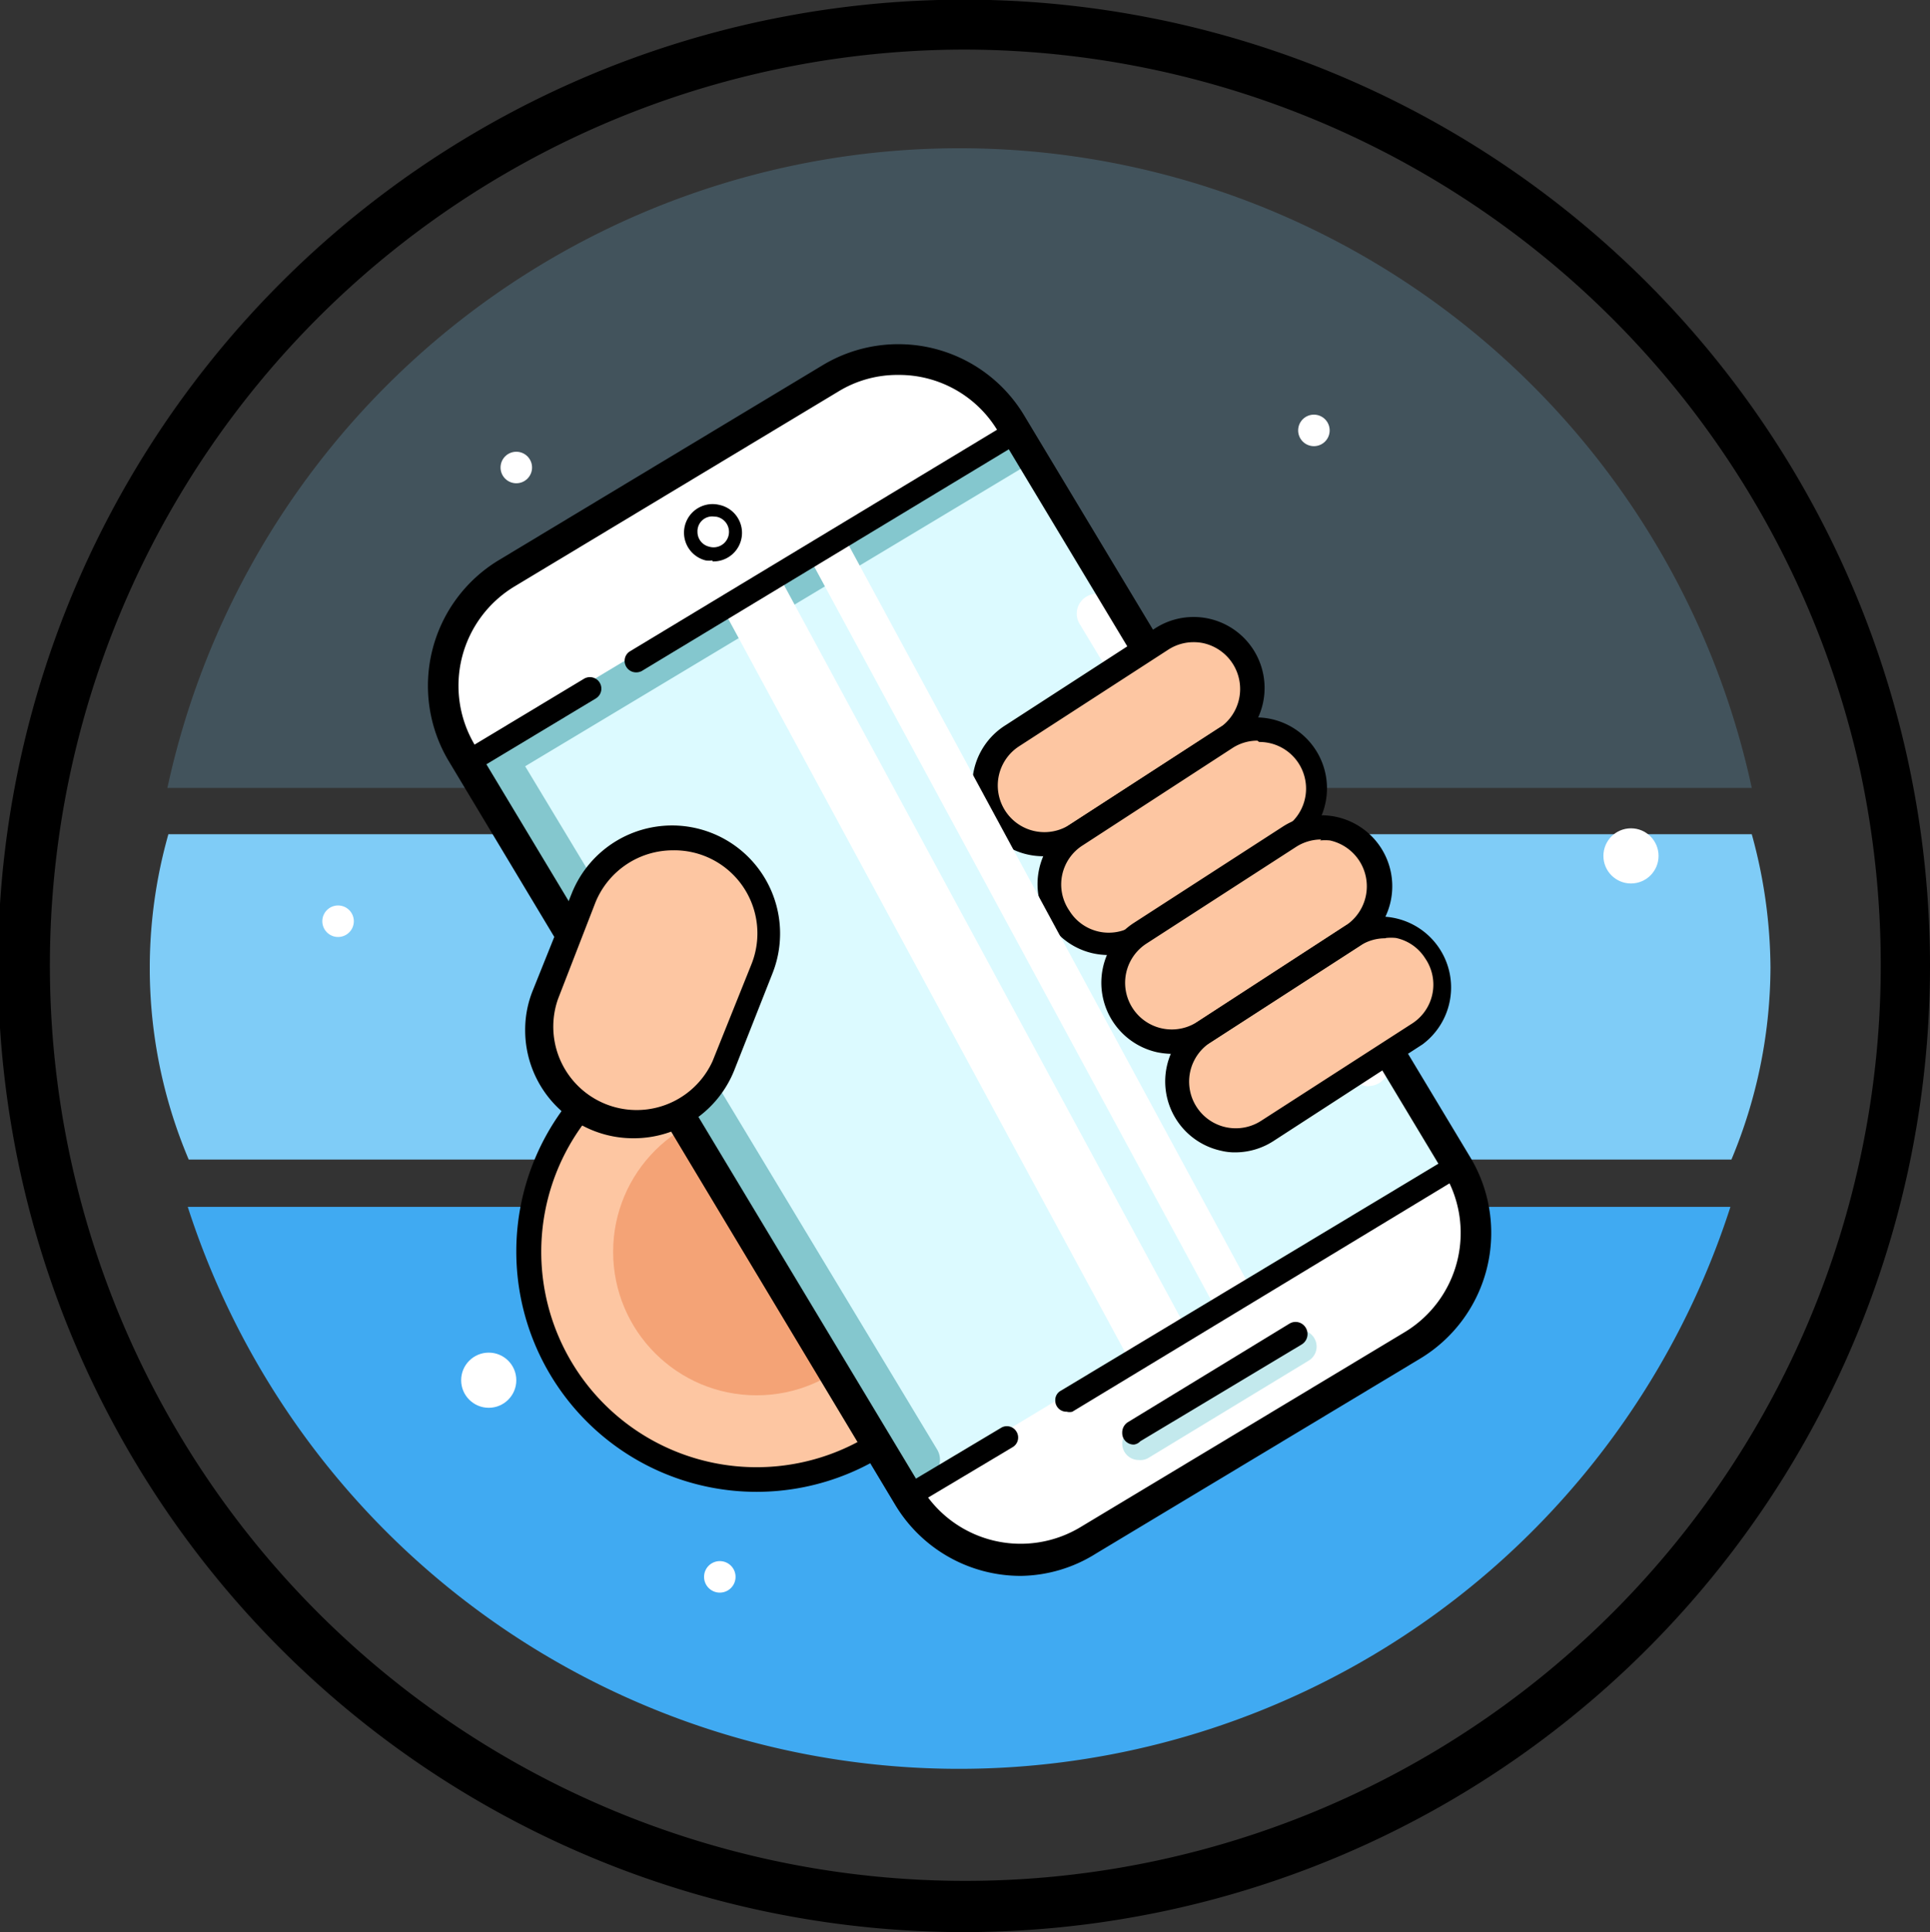 <svg xmlns="http://www.w3.org/2000/svg" viewBox="0 0 58.8 58.85">
    <rect x="0" y="0" width="58.8" height="58.85" fill="#333333" stroke="none"/>
    <defs>
        <style>
            .cls-1{fill:#40aaf2;}.cls-2,.cls-3{fill:#7fccf7;}.cls-2{opacity:0.21;isolation:isolate;}.cls-4{fill:#fff;}.cls-5{fill:#fdc6a2;}.cls-6{fill:#f4a376;}.cls-7{fill:#dcfaff;}.cls-8{fill:#84c7ce;}.cls-9{fill:#c3e9ed;}</style>
    </defs>
    <g id="Layer_2" data-name="Layer 2">
        <g id="Layer_1-2" data-name="Layer 1">
            <path
                d="M29.41,58.85A29.43,29.43,0,1,1,58.8,29.38v0A29.43,29.43,0,0,1,29.41,58.85Zm0-57.34A27.89,27.89,0,1,0,57.3,29.39a28.29,28.29,0,0,0-.62-5.88,28,28,0,0,0-27.27-22Z" />
            <path class="cls-1" d="M5.72,36.76h47a24.69,24.69,0,0,1-47,0Z" />
            <path class="cls-2" d="M53.37,24H5.1a24.69,24.69,0,0,1,48.27,0Z" />
            <path class="cls-3"
                d="M53.94,29.47a15.25,15.25,0,0,1-1.19,5.85h-47a14.93,14.93,0,0,1-.62-9.91H53.37A15.48,15.48,0,0,1,53.94,29.47Z" />
            <circle class="cls-4" cx="40.03" cy="13.11" r="0.48" />
            <circle class="cls-4" cx="10.3" cy="28.06" r="0.48" />
            <circle class="cls-4" cx="21.93" cy="48.03" r="0.48" />
            <circle class="cls-4" cx="15.73" cy="14.24" r="0.48" />
            <circle class="cls-4" cx="40.87" cy="40.31" r="0.84" />
            <circle class="cls-4" cx="49.69" cy="26.07" r="0.84" />
            <circle class="cls-4" cx="14.89" cy="42.04" r="0.84" />
            <circle class="cls-5" cx="23.05" cy="38.13" r="6.94" />
            <circle class="cls-6" cx="23.05" cy="38.13" r="4.37" />
            <path
                d="M23.05,45.44a7.32,7.32,0,1,1,7.32-7.32h0A7.32,7.32,0,0,1,23.05,45.44Zm0-13.87a6.56,6.56,0,1,0,6.56,6.56h0A6.56,6.56,0,0,0,23.05,31.57Z" />
            <circle class="cls-4" cx="30.03" cy="28.18" r="0.48" />
            <path class="cls-4"
                d="M43,41l-9.88,5.94a4,4,0,0,1-5.48-1.37h0L15,24.49l-.93-1.55a4,4,0,0,1,1.37-5.48h0l9.87-5.94a4,4,0,0,1,5.49,1.37h0L44.4,35.5A4,4,0,0,1,43,41Z" />
            <path class="cls-7" d="M30.88,13,44.31,35.34v0L27.59,45.43v0L14.15,23.07Z" />
            <path class="cls-8"
                d="M28,45.07a.61.61,0,0,1-.51-.3L14.69,23.44a.61.61,0,0,1,.21-.83l15.68-9.42a.6.6,0,0,1,.83.2.61.61,0,0,1-.21.83L16,23.34,28.55,44.15a.6.6,0,0,1-.21.83.56.56,0,0,1-.31.09Z" />
            <path
                d="M14.24,23.56a.35.35,0,0,1-.35-.34.38.38,0,0,1,.17-.3l3.74-2.25a.35.35,0,0,1,.36.6l-3.74,2.25A.39.39,0,0,1,14.24,23.56Z" />
            <path
                d="M27.68,45.92a.35.35,0,0,1-.35-.35.34.34,0,0,1,.17-.29l3-1.79a.34.34,0,0,1,.47.12.34.34,0,0,1-.12.47l-3,1.79A.41.41,0,0,1,27.68,45.92Z" />
            <path class="cls-9"
                d="M34.69,44.47a.5.5,0,0,1-.5-.5.51.51,0,0,1,.24-.43l4.92-2.95a.5.5,0,1,1,.51.86L35,44.4A.48.48,0,0,1,34.69,44.47Z" />
            <path class="cls-4"
                d="M41.72,33.09a.61.61,0,0,1-.52-.29l-3.1-5.16a.61.61,0,0,1,.2-.83.6.6,0,0,1,.83.2h0l3.11,5.17A.61.61,0,0,1,42,33a.65.65,0,0,1-.31.08Z" />
            <path class="cls-4"
                d="M36.51,24.43a.61.61,0,0,1-.52-.29L32.89,19a.6.6,0,0,1,.2-.82.59.59,0,0,1,.83.2h0L37,23.51a.6.6,0,0,1-.21.83.56.56,0,0,1-.31.09Z" />
            <path
                d="M31.1,48a4.46,4.46,0,0,1-3.83-2.17L13.67,23.18a4.47,4.47,0,0,1,1.53-6.12l9.87-5.94a4.47,4.47,0,0,1,6.13,1.53L44.8,35.26a4.47,4.47,0,0,1-1.53,6.12h0l-9.88,5.94A4.4,4.4,0,0,1,31.1,48ZM27.37,11.42a3.44,3.44,0,0,0-1.82.5l-9.87,5.94a3.53,3.53,0,0,0-1.21,4.84l13.6,22.61a3.53,3.53,0,0,0,4.84,1.21l9.88-5.94A3.53,3.53,0,0,0,44,35.74L30.4,13.13A3.5,3.5,0,0,0,27.37,11.42Z" />
            <path
                d="M21.71,17.07a.76.76,0,0,1-.21,0,.87.87,0,0,1,.42-1.69.87.87,0,0,1-.21,1.72Zm0-1.34a.45.45,0,0,0-.46.47.46.46,0,0,0,.35.45.47.47,0,1,0,.23-.91Z" />
            <path
                d="M34.55,44a.35.35,0,0,1-.36-.36.37.37,0,0,1,.17-.32l4.92-3a.36.36,0,0,1,.5.12.37.37,0,0,1-.12.51l-4.92,2.95A.32.32,0,0,1,34.55,44Z" />
            <path class="cls-5"
                d="M30.85,22.42l4.54-2.94a1.79,1.79,0,0,1,2.48.53h0a1.79,1.79,0,0,1-.53,2.48l-4.55,2.94a1.79,1.79,0,0,1-2.48-.53h0A1.8,1.8,0,0,1,30.85,22.42Z" />
            <path
                d="M31.82,26.08a2.16,2.16,0,0,1-1.17-4l4.54-2.94a2.16,2.16,0,0,1,2.35,3.63h0L33,25.74A2.19,2.19,0,0,1,31.82,26.08Zm4.54-6.52a1.42,1.42,0,0,0-.77.23l-4.54,2.94a1.42,1.42,0,0,0,1.54,2.39l4.55-2.94a1.43,1.43,0,0,0-.48-2.59A1.45,1.45,0,0,0,36.36,19.56Z" />
            <path class="cls-5"
                d="M32.79,25.43l4.55-2.95a1.79,1.79,0,0,1,2.47.53h0a1.79,1.79,0,0,1-.53,2.48l-4.55,2.94a1.78,1.78,0,0,1-2.47-.53h0A1.78,1.78,0,0,1,32.79,25.43Z" />
            <path
                d="M33.77,29.09a2.31,2.31,0,0,1-.46-.05,2.16,2.16,0,0,1-.72-3.92l4.55-2.95a2.16,2.16,0,0,1,2.34,3.63h0l-4.55,2.94A2.08,2.08,0,0,1,33.77,29.09Zm4.54-6.53a1.39,1.39,0,0,0-.77.23L33,25.74a1.41,1.41,0,0,0-.42,2,1.41,1.41,0,0,0,2,.42l4.55-2.94a1.42,1.42,0,0,0-.77-2.62Z" />
            <path class="cls-5"
                d="M34.73,28.43l4.55-2.94a1.79,1.79,0,0,1,2.48.53h0a1.8,1.8,0,0,1-.53,2.48l-4.55,2.94a1.79,1.79,0,0,1-2.48-.53h0A1.8,1.8,0,0,1,34.73,28.43Z" />
            <path class="cls-5"
                d="M36.68,31.44l4.55-2.94A1.78,1.78,0,0,1,43.7,29h0a1.78,1.78,0,0,1-.53,2.47h0l-4.55,3a1.79,1.79,0,0,1-2.47-.53h0a1.79,1.79,0,0,1,.53-2.48Z" />
            <path
                d="M35.71,32.1a2.4,2.4,0,0,1-.46-.05,2.17,2.17,0,0,1-.72-3.93l4.55-2.94a2.16,2.16,0,1,1,2.35,3.63h0l-4.55,2.94A2.2,2.2,0,0,1,35.71,32.1Zm4.54-6.53a1.42,1.42,0,0,0-.77.23l-4.55,2.94a1.42,1.42,0,0,0,1.54,2.39h0L41,28.19a1.43,1.43,0,0,0-.48-2.59,1.53,1.53,0,0,0-.3,0Z" />
            <path
                d="M37.66,35.1a1.75,1.75,0,0,1-.46-.05,2.16,2.16,0,0,1-.72-3.92L41,28.19a2.16,2.16,0,0,1,2.34,3.62h0l-4.55,2.95A2.15,2.15,0,0,1,37.66,35.1Zm4.54-6.52a1.39,1.39,0,0,0-.77.23l-4.55,2.94a1.42,1.42,0,0,0,1.54,2.39L43,31.19a1.41,1.41,0,0,0,.42-2,1.39,1.39,0,0,0-.89-.62,1.53,1.53,0,0,0-.3,0Z" />
            <rect class="cls-5" x="15.41" y="26.99" width="9" height="5.83" rx="2.91"
                transform="translate(-15.26 37.24) rotate(-68.13)" />
            <path
                d="M19.31,34.67A3.29,3.29,0,0,1,16,31.37a3.2,3.2,0,0,1,.24-1.22l1.18-2.94a3.29,3.29,0,1,1,6.11,2.45L22.37,32.6A3.29,3.29,0,0,1,19.31,34.67ZM20.5,25.9a2.55,2.55,0,0,0-2.36,1.59L17,30.43a2.54,2.54,0,0,0,4.71,1.89l1.18-2.94A2.53,2.53,0,0,0,20.5,25.9Z" />
            <polygon class="cls-4"
                points="36.03 40.26 34.37 41.36 22.09 18.67 23.75 17.57 36.03 40.26" />
            <polygon class="cls-4"
                points="37.97 38.99 36.93 39.66 24.65 16.97 25.69 16.3 37.97 38.99" />
            <path
                d="M32.5,43a.34.34,0,0,1-.35-.35.32.32,0,0,1,.17-.29l11.91-7.16a.34.34,0,0,1,.35.59L32.67,43A.34.34,0,0,1,32.5,43Z" />
            <path
                d="M19.37,20.48a.35.35,0,0,1-.34-.35.34.34,0,0,1,.16-.29l11.6-7a.35.35,0,0,1,.47.13.34.34,0,0,1-.12.47l-11.59,7A.37.37,0,0,1,19.37,20.48Z" />
        </g>
    </g>
</svg>